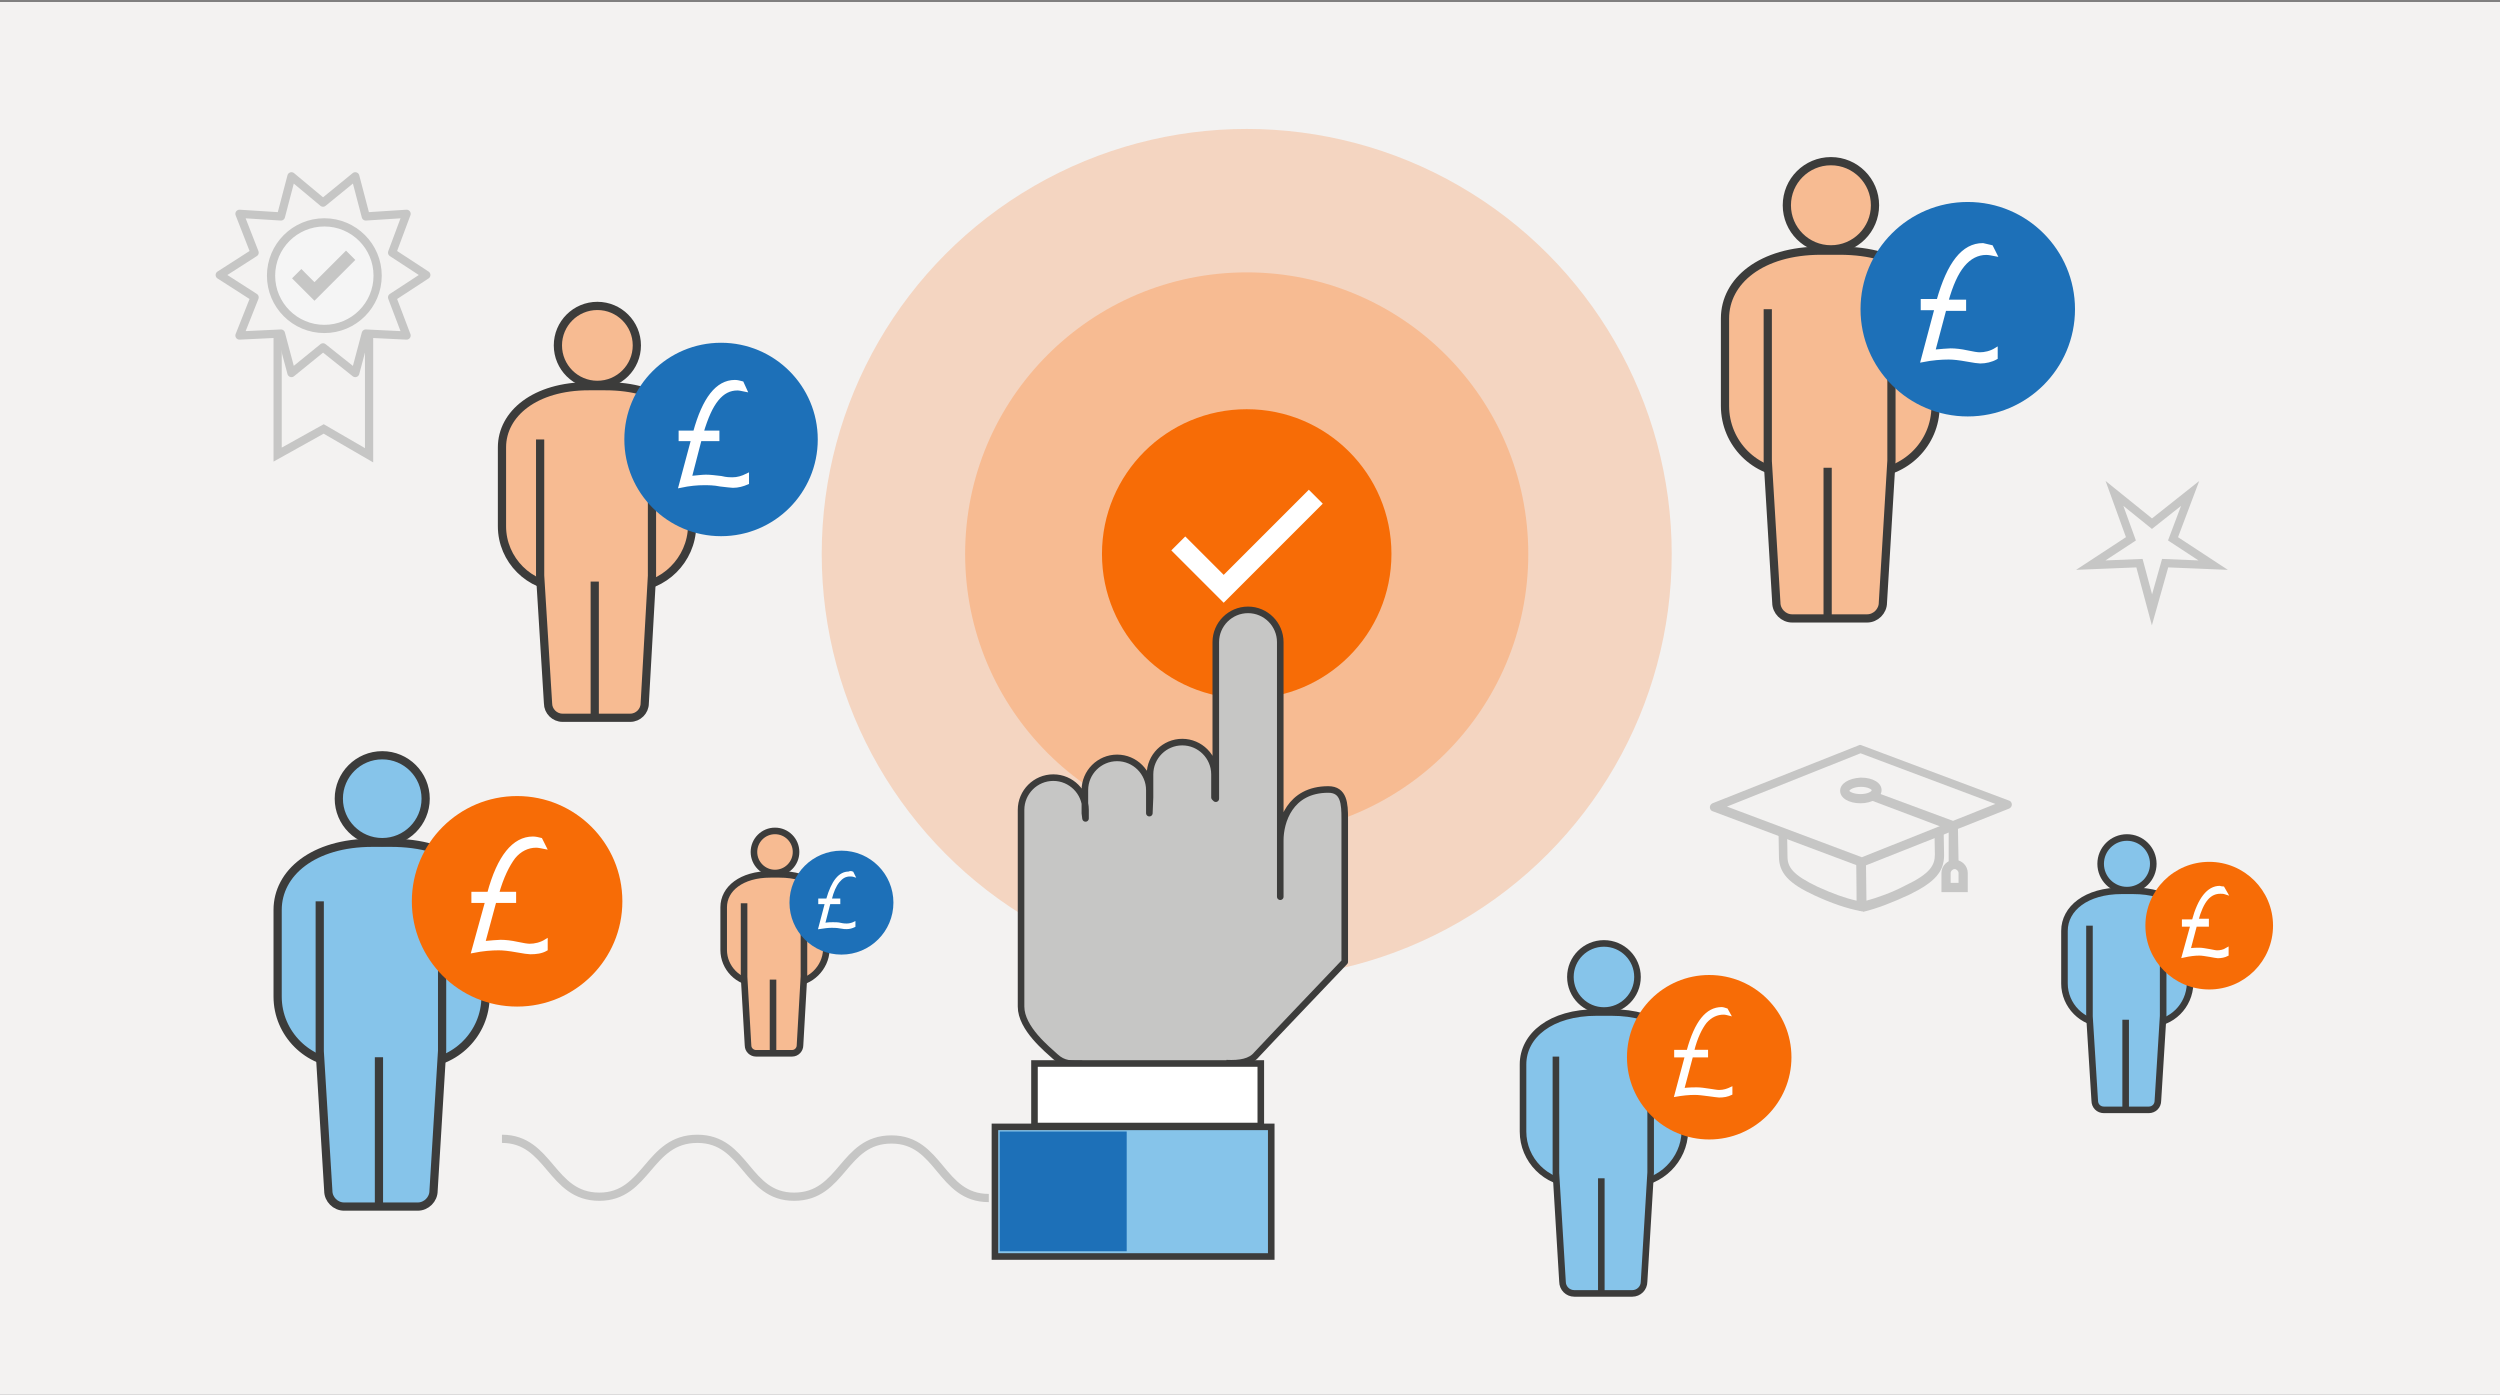 <?xml version="1.0" encoding="utf-8"?>
<!-- Generator: Adobe Illustrator 26.1.0, SVG Export Plug-In . SVG Version: 6.00 Build 0)  -->
<svg version="1.1" id="Layer_1" xmlns="http://www.w3.org/2000/svg" xmlns:xlink="http://www.w3.org/1999/xlink" x="0px" y="0px"
	 viewBox="0 0 380 212" style="enable-background:new 0 0 380 212;" xml:space="preserve">
<rect x="0" y="0" width="380" height="212" fill="#808080" stroke="none"/>
<style type="text/css">
	.st0{fill-rule:evenodd;clip-rule:evenodd;fill:#F3F2F1;}
	.st1{fill:#F76C06;stroke:#3C3C3B;stroke-miterlimit:10;}
	.st2{fill:#C6C6C5;stroke:#3C3C3B;stroke-miterlimit:10;}
	.st3{fill:#86C4EA;stroke:#3C3C3B;stroke-miterlimit:10;}
	.st4{fill:#1D70B8;}
	.st5{fill:none;stroke:#3C3C3B;stroke-miterlimit:10;}
	.st6{fill:none;stroke:#1D70B8;stroke-width:1.25;stroke-miterlimit:10;}
	.st7{fill:#FFFFFF;stroke:#3C3C3B;stroke-miterlimit:10;}
	.st8{fill:none;stroke:#3C3C3B;stroke-width:2;stroke-miterlimit:10;}
	.st9{fill:#C6C6C5;stroke:#3C3C3B;stroke-linejoin:round;stroke-miterlimit:10;}
	.st10{fill:none;stroke:#C6C6C5;stroke-width:1.25;stroke-miterlimit:10;}
	.st11{fill:#C6C6C5;}
	.st12{fill:#F3F2F1;stroke:#C6C6C5;stroke-width:1.25;stroke-miterlimit:10;}
	.st13{fill:#F4D5C1;}
	.st14{fill:#F7BB92;}
	.st15{fill:#F76C06;}
	.st16{fill:#86C4EA;stroke:#3C3C3B;stroke-width:1.25;stroke-miterlimit:10;}
	.st17{fill:none;stroke:#3C3C3B;stroke-width:1.25;stroke-miterlimit:10;}
	.st18{fill:#FFFFFF;stroke:#FFFFFF;stroke-width:0.5;stroke-miterlimit:10;}
	.st19{fill:#F7BB92;stroke:#3C3C3B;stroke-width:1.25;stroke-miterlimit:10;}
	.st20{fill:#FFFFFF;stroke:#FFFFFF;stroke-width:0.25;stroke-miterlimit:10;}
	.st21{fill:#F7BB92;stroke:#3C3C3B;stroke-miterlimit:10;}
	.st22{fill:#F3F2F1;stroke:#C6C6C5;stroke-width:1.25;stroke-linejoin:round;stroke-miterlimit:10;}
	.st23{fill:#F5F5F5;stroke:#C6C6C5;stroke-width:1.25;stroke-linejoin:round;stroke-miterlimit:10;}
	.st24{fill:none;stroke:#C6C6C5;stroke-width:2;stroke-miterlimit:10;}
	.st25{fill:#F3F2F1;}
	.st26{fill:none;stroke:#FFFFFF;stroke-width:3;stroke-miterlimit:10;}
</style>
<rect x="1227.2" y="1643.7" class="st0" width="329.2" height="183.6"/>
<polygon class="st1" points="1365.7,1716.8 1413.7,1694.6 1413.7,1772.7 1365.7,1750.6 "/>
<rect x="1328.1" y="1719.9" class="st2" width="21.7" height="27.7"/>
<rect x="1333.5" y="1716.9" class="st3" width="32.4" height="33.7"/>
<rect x="1334.3" y="1717.6" class="st4" width="30.9" height="15.5"/>
<rect x="1413.6" y="1692.3" transform="matrix(-1 -1.224647e-16 1.224647e-16 -1 2831.65 3468.437)" class="st3" width="4.4" height="83.8"/>
<rect x="1414.3" y="1693.1" class="st4" width="2.9" height="39.8"/>
<line class="st5" x1="1372.7" y1="1733.4" x2="1405.1" y2="1733.4"/>
<line class="st5" x1="1372.7" y1="1724.5" x2="1405.1" y2="1717.1"/>
<line class="st5" x1="1372.7" y1="1742.3" x2="1405.1" y2="1749.7"/>
<polygon class="st2" points="1354.8,1750.8 1344,1750.8 1351.6,1778.5 1362.5,1778.5 "/>
<g>
	<line class="st6" x1="1458.8" y1="1732.8" x2="1431.6" y2="1732.8"/>
	<polyline class="st6" points="1449.5,1723.3 1458.9,1732.7 1449.2,1742.4 	"/>
</g>
<g>
	<line class="st6" x1="1451" y1="1705.5" x2="1424.5" y2="1711.4"/>
	<polyline class="st6" points="1440,1698.2 1451.2,1705.4 1443.8,1717 	"/>
</g>
<g>
	<line class="st6" x1="1450.2" y1="1759.8" x2="1423.7" y2="1753.9"/>
	<polyline class="st6" points="1443.3,1748.5 1450.4,1759.8 1438.7,1767.2 	"/>
</g>
<g>
	<polygon class="st2" points="1266.6,1702.1 1301.8,1702.1 1301.8,1725.5 1281.6,1725.5 1272.8,1732.6 1272.7,1725.5 1266.6,1725.5 
			"/>
	<polygon class="st7" points="1318.1,1688.2 1275.6,1688.2 1275.6,1716.4 1300,1716.4 1310.7,1724.9 1310.7,1716.4 1318.1,1716.4 	
		"/>
	<line class="st5" x1="1283.5" y1="1697.3" x2="1309.8" y2="1697.3"/>
	<line class="st5" x1="1283.5" y1="1702.3" x2="1309.8" y2="1702.3"/>
	<line class="st5" x1="1283.5" y1="1707.3" x2="1302.2" y2="1707.3"/>
</g>
<g>
	<polygon class="st2" points="1289.2,1775 1313.6,1775 1313.6,1791.2 1299.6,1791.2 1293.5,1796.1 1293.5,1791.2 1289.2,1791.2 	"/>
	<polygon class="st7" points="1324.9,1765.3 1295.5,1765.3 1295.5,1784.9 1312.4,1784.9 1319.8,1790.8 1319.8,1784.9 1324.9,1784.9 
			"/>
	<line class="st5" x1="1301" y1="1771.6" x2="1319.2" y2="1771.6"/>
	<line class="st5" x1="1301" y1="1775.1" x2="1319.2" y2="1775.1"/>
	<line class="st5" x1="1301" y1="1778.6" x2="1313.9" y2="1778.6"/>
</g>
<g>
	<polygon class="st3" points="1399.9,1801.5 1383.1,1801.5 1383.1,1778 1394.7,1778 1399.9,1782.8 	"/>
	<polyline class="st5" points="1394.5,1779.2 1394.5,1782.9 1398.5,1782.9 	"/>
	<line class="st5" x1="1385.5" y1="1788.6" x2="1397.7" y2="1788.6"/>
	<line class="st5" x1="1385.5" y1="1791.1" x2="1397.7" y2="1791.1"/>
	<line class="st5" x1="1385.5" y1="1793.6" x2="1394.7" y2="1793.6"/>
	<line class="st5" x1="1385.5" y1="1786.2" x2="1397.7" y2="1786.2"/>
</g>
<g>
	<polygon class="st3" points="1359.5,1698.4 1339.4,1698.4 1339.4,1670.1 1353.3,1670.1 1359.5,1675.9 	"/>
	<polyline class="st5" points="1353.1,1671.5 1353.1,1676 1357.8,1676 	"/>
	<line class="st5" x1="1342.2" y1="1682.9" x2="1356.9" y2="1682.9"/>
	<line class="st5" x1="1342.2" y1="1685.9" x2="1356.9" y2="1685.9"/>
	<line class="st5" x1="1342.2" y1="1688.8" x2="1353.3" y2="1688.8"/>
	<line class="st5" x1="1342.2" y1="1679.9" x2="1356.9" y2="1679.9"/>
</g>
<g>
	<path class="st7" d="M1471.5,1740.6l44.4,0l0.1,0h0.1c2.7,0,4.9-2.2,4.9-4.9h0v-42.4h-44.8v8.1"/>
	<path class="st2" d="M1476.3,1701.6v34.1c0,2.7-2.2,4.9-4.9,4.9h-0.1c-2.7,0-4.9-2.2-4.9-4.9v-34.1H1476.3z"/>
	<line class="st5" x1="1471.5" y1="1705.9" x2="1471.5" y2="1736.3"/>
	<rect x="1482.7" y="1699.7" class="st1" width="10.8" height="10.8"/>
	<line class="st8" x1="1497.6" y1="1702.5" x2="1515.6" y2="1702.5"/>
	<line class="st8" x1="1497.6" y1="1707.6" x2="1512.2" y2="1707.6"/>
	<line class="st5" x1="1482.2" y1="1716.2" x2="1515.6" y2="1716.2"/>
	<line class="st5" x1="1482.2" y1="1721.3" x2="1515.6" y2="1721.3"/>
	<line class="st5" x1="1482.2" y1="1726.4" x2="1515.6" y2="1726.4"/>
	<line class="st5" x1="1482.2" y1="1731.5" x2="1505.7" y2="1731.5"/>
</g>
<g>
	<path class="st9" d="M1493.8,1778.1c-1.1,0-1.9,0.1-2.8-0.7c-0.8-0.7-3.6-3-3.6-5.2c0-1.7,0-18.1,0-18.1v-2.4
		c0-1.9,1.5-3.4,3.4-3.4l0,0c1.9,0,3.4,1.5,3.4,3.4v0.9l-0.1-0.6v-2.4c0-1.9,1.5-3.4,3.4-3.4l0,0c1.9,0,3.4,1.5,3.4,3.4v2.4l0.1-1.6
		v-2.4c0-1.9,1.5-3.4,3.4-3.4h0c1.9,0,3.4,1.5,3.4,3.4v2.4l0.1,0.2v-16.4c0-1.9,1.5-3.4,3.4-3.4l0,0c1.9,0,3.4,1.5,3.4,3.4v26.5h0
		v-5.9c0-1.9,1-5.3,5-5.2l0,0c1.7,0,1.7,1.5,1.7,3v14.9c0,0-8.5,8.9-9.1,9.6c-0.6,0.7-1.7,1-3.2,0.9"/>
	
		<rect x="1497.4" y="1769.6" transform="matrix(-1.836970e-16 1 -1 -1.836970e-16 3282.012 280.778)" class="st7" width="6.5" height="23.6"/>
	
		<rect x="1492.4" y="1777" transform="matrix(6.123234e-17 -1 1 6.123234e-17 -292.292 3290.532)" class="st3" width="13.5" height="28.8"/>
	
		<rect x="1485.6" y="1784.8" transform="matrix(6.123234e-17 -1 1 6.123234e-17 -299.531 3283.278)" class="st4" width="12.5" height="13.2"/>
</g>
<path class="st10" d="M1402.9,1672.5c5.3,0,5.3,6.3,10.7,6.3c5.3,0,5.3-6.3,10.7-6.3c5.3,0,5.3,6.3,10.6,6.3c5.3,0,5.3-6.3,10.7-6.3
	s5.3,6.4,10.6,6.4"/>
<g>
	<g>
		
			<rect x="1462.8" y="1673.7" transform="matrix(0.944 0.329 -0.329 0.944 631.819 -388.078)" class="st11" width="1.6" height="1.6"/>
		
			<rect x="1464.2" y="1671.3" transform="matrix(0.752 0.659 -0.659 0.752 1466.082 -551.03)" class="st11" width="1.6" height="1.6"/>
		
			<rect x="1466.6" y="1669.4" transform="matrix(0.447 0.894 -0.894 0.447 2305.282 -389.145)" class="st11" width="1.6" height="1.6"/>
		
			<rect x="1469.4" y="1668.6" transform="matrix(7.835844e-02 0.997 -0.997 7.835844e-02 3019.349 72.905)" class="st11" width="1.6" height="1.6"/>
		
			<rect x="1472.5" y="1669.1" transform="matrix(-0.356 0.935 -0.935 -0.356 3558.046 886.77)" class="st11" width="1.6" height="1.6"/>
		
			<rect x="1475" y="1670.5" transform="matrix(-0.663 0.749 -0.749 -0.663 3705.406 1674.173)" class="st11" width="1.6" height="1.6"/>
		
			<rect x="1476.7" y="1673" transform="matrix(-0.91 0.415 -0.415 -0.91 3516.342 2583.773)" class="st11" width="1.6" height="1.6"/>
		
			<rect x="1477.5" y="1675.9" transform="matrix(-1 2.284168e-02 -2.284168e-02 -1 2994.422 3319.137)" class="st11" width="1.6" height="1.6"/>
	</g>
	
		<rect x="1477.1" y="1678.7" transform="matrix(-0.944 -0.329 0.329 -0.944 2321.465 3751.503)" class="st11" width="1.6" height="1.6"/>
	
		<rect x="1475.6" y="1681.2" transform="matrix(-0.752 -0.659 0.659 -0.752 1477.43 3920.062)" class="st11" width="1.6" height="1.6"/>
	
		<rect x="1473.3" y="1683" transform="matrix(-0.447 -0.894 0.894 -0.447 627.021 3755.183)" class="st11" width="1.6" height="1.6"/>
	
		<rect x="1470.4" y="1683.8" transform="matrix(-7.835844e-02 -0.997 0.997 -7.835844e-02 -92.893 3283.318)" class="st11" width="1.6" height="1.6"/>
	
		<rect x="1467.3" y="1683.4" transform="matrix(0.356 -0.935 0.935 0.356 -628.051 2457.334)" class="st11" width="1.6" height="1.6"/>
	
		<rect x="1464.9" y="1681.9" transform="matrix(0.663 -0.749 0.749 0.663 -765.761 1664.808)" class="st11" width="1.6" height="1.6"/>
	
		<rect x="1463.1" y="1679.4" transform="matrix(0.91 -0.415 0.415 0.91 -565.149 758.755)" class="st11" width="1.6" height="1.6"/>
	
		<rect x="1462.4" y="1676.6" transform="matrix(1 -2.284168e-02 2.284168e-02 1 -37.932 33.86)" class="st11" width="1.6" height="1.6"/>
</g>
<g>
	<line class="st10" x1="1272.1" y1="1678.9" x2="1256.4" y2="1678.9"/>
	<line class="st10" x1="1264.2" y1="1686.7" x2="1264.2" y2="1671.1"/>
</g>
<rect x="1262.3" y="1758.8" transform="matrix(-0.707 0.707 -0.707 -0.707 3407.129 2113.443)" class="st12" width="7.2" height="7.2"/>
<rect x="0" y="0.3" class="st0" width="381" height="212.5"/>
<circle class="st13" cx="189.5" cy="84.2" r="64.6"/>
<circle class="st14" cx="189.5" cy="84.2" r="42.8"/>
<circle class="st15" cx="189.5" cy="84.2" r="22"/>
<path class="st9" d="M164.5,161.7c-1.7,0-2.8,0.1-4.1-1.1c-1.2-1.1-5.2-4.3-5.2-7.6c0-2.5,0-26.4,0-26.4v-3.5c0-2.7,2.2-4.9,4.9-4.9
	l0,0c2.7,0,4.9,2.2,4.9,4.9v1.3l-0.1-0.8v-3.5c0-2.7,2.2-4.9,4.9-4.9l0,0c2.7,0,4.9,2.2,4.9,4.9v3.5l0.1-2.4v-3.5
	c0-2.7,2.2-4.9,4.9-4.9l0,0c2.7,0,4.9,2.2,4.9,4.9v3.5l0.2,0.2V97.6c0-2.7,2.2-4.9,4.9-4.9h0c2.7,0,4.9,2.2,4.9,4.9v38.7h0v-8.6
	c0-2.7,1.4-7.7,7.3-7.7l0,0c2.4,0,2.5,2.2,2.5,4.4v21.8c0,0-12.4,13-13.4,14.1c-0.9,1.1-2.5,1.4-4.6,1.3"/>
<rect x="169.6" y="149.2" transform="matrix(-1.836970e-16 1 -1 -1.836970e-16 340.841 -7.946)" class="st7" width="9.5" height="34.4"/>
<rect x="162.3" y="160.1" transform="matrix(6.123234e-17 -1 1 6.123234e-17 -8.87 353.285)" class="st3" width="19.7" height="42"/>
<rect x="152.5" y="171.4" transform="matrix(6.123234e-17 -1 1 6.123234e-17 -19.442 342.691)" class="st4" width="18.2" height="19.3"/>
<g>
	<path class="st16" d="M63.6,161.7H52.4c-5.6,0-10.2-4.6-10.2-10.2v-13.2c0-5.6,5.4-10.2,14.4-10.2h2.8c9.4,0,14.4,4.6,14.4,10.2
		v13.2C73.8,157.1,69.2,161.7,63.6,161.7z"/>
	<circle class="st16" cx="58.1" cy="121.4" r="6.6"/>
	<path class="st16" d="M67.2,137v22.7l-1.3,21.3c0,1.3-1.1,2.4-2.4,2.4H52.3c-1.3,0-2.4-1.1-2.4-2.4l-1.3-21.2V137"/>
	<line class="st17" x1="57.6" y1="183.1" x2="57.6" y2="160.7"/>
</g>
<circle class="st15" cx="78.6" cy="137" r="16"/>
<g>
	<path class="st18" d="M82.2,127.6l0.6,1.2c-0.5-0.1-1-0.2-1.3-0.2c-1.3,0-2.5,0.6-3.4,1.7c-0.9,1.2-1.8,3-2.5,5.5h2.6v1.2h-3
		l-1.7,6.3c1.2-0.1,2.1-0.2,2.6-0.2c0.7,0,1.6,0.1,2.5,0.3c0.9,0.2,1.6,0.3,1.9,0.3c0.8,0,1.7-0.2,2.5-0.7v1.3
		c-0.7,0.4-1.5,0.5-2.4,0.5c-0.3,0-1-0.1-2.1-0.3c-1.1-0.2-2-0.3-2.7-0.3c-1.1,0-2.4,0.1-3.9,0.4L74,137h-2.1v-1.2h2.4
		c1.5-5.6,3.8-8.4,6.7-8.4C81.4,127.4,81.8,127.5,82.2,127.6z"/>
</g>
<path class="st19" d="M283.9,72h-11.4c-5.7,0-10.3-4.6-10.3-10.3V48.4c0-5.7,5.5-10.3,14.6-10.3h2.8c9.5,0,14.6,4.6,14.6,10.3v13.4
	C294.2,67.4,289.6,72,283.9,72z"/>
<circle class="st19" cx="278.3" cy="31.2" r="6.7"/>
<path class="st19" d="M287.5,47v23l-1.3,21.6c0,1.3-1.1,2.4-2.4,2.4h-11.4c-1.3,0-2.4-1.1-2.4-2.4l-1.3-21.5V47"/>
<line class="st17" x1="277.8" y1="93.8" x2="277.8" y2="71.1"/>
<circle class="st4" cx="299.1" cy="47" r="16.3"/>
<g>
	<path class="st18" d="M302.7,37.5l0.6,1.2c-0.5-0.1-1-0.2-1.4-0.2c-1.3,0-2.5,0.6-3.5,1.8c-1,1.2-1.8,3-2.5,5.5h2.7V47h-3l-1.7,6.4
		c1.2-0.1,2.1-0.2,2.6-0.2c0.7,0,1.6,0.1,2.5,0.3s1.6,0.3,1.9,0.3c0.8,0,1.7-0.2,2.5-0.7v1.3c-0.7,0.4-1.6,0.6-2.4,0.6
		c-0.3,0-1-0.1-2.1-0.3c-1.1-0.2-2-0.3-2.7-0.3c-1.1,0-2.5,0.1-4,0.4l2.1-7.9h-2.1v-1.2h2.4c1.6-5.7,3.8-8.5,6.8-8.5
		C301.9,37.3,302.3,37.4,302.7,37.5z"/>
</g>
<g>
	<g>
		<path class="st3" d="M248.1,179.9h-8.7c-4.4,0-7.9-3.6-7.9-7.9v-10.2c0-4.4,4.2-7.9,11.2-7.9h2.2c7.3,0,11.2,3.6,11.2,7.9V172
			C256,176.3,252.4,179.9,248.1,179.9z"/>
		<circle class="st3" cx="243.8" cy="148.5" r="5.1"/>
		<path class="st3" d="M250.9,160.6v17.6l-1,16.6c0,1-0.8,1.8-1.8,1.8h-8.8c-1,0-1.8-0.8-1.8-1.8l-1-16.5v-17.7"/>
		<line class="st5" x1="243.4" y1="196.6" x2="243.4" y2="179.1"/>
	</g>
	<circle class="st15" cx="259.8" cy="160.7" r="12.5"/>
	<g>
		<path class="st20" d="M262.5,153.4l0.5,0.9c-0.4-0.1-0.7-0.2-1-0.2c-1,0-1.9,0.4-2.7,1.3c-0.7,0.9-1.4,2.3-1.9,4.3h2.1v0.9h-2.3
			l-1.3,4.9c0.9-0.1,1.6-0.1,2-0.1c0.6,0,1.2,0.1,1.9,0.2c0.7,0.1,1.2,0.2,1.5,0.2c0.7,0,1.3-0.2,1.9-0.5v1
			c-0.6,0.3-1.2,0.4-1.9,0.4c-0.2,0-0.8-0.1-1.6-0.2c-0.8-0.1-1.5-0.2-2.1-0.2c-0.9,0-1.9,0.1-3,0.3l1.6-6h-1.6v-0.9h1.9
			c1.2-4.4,2.9-6.5,5.2-6.5C261.9,153.2,262.2,153.3,262.5,153.4z"/>
	</g>
</g>
<g>
	<path class="st21" d="M120.5,149.4H115c-2.8,0-5-2.3-5-5v-6.5c0-2.8,2.7-5,7.1-5h1.4c4.6,0,7.1,2.3,7.1,5v6.5
		C125.5,147.1,123.2,149.4,120.5,149.4z"/>
	<circle class="st21" cx="117.8" cy="129.5" r="3.2"/>
	<path class="st21" d="M122.2,137.2v11.2l-0.6,10.5c0,0.6-0.5,1.2-1.2,1.2h-5.5c-0.6,0-1.2-0.5-1.2-1.2l-0.6-10.4v-11.2"/>
	<line class="st5" x1="117.5" y1="159.9" x2="117.5" y2="148.9"/>
	<circle class="st4" cx="127.9" cy="137.2" r="7.9"/>
	<g>
		<path class="st20" d="M129.6,132.6l0.3,0.6c-0.3-0.1-0.5-0.1-0.7-0.1c-0.7,0-1.2,0.3-1.7,0.9c-0.5,0.6-0.9,1.5-1.2,2.7h1.3v0.6
			h-1.5l-0.8,3.1c0.6-0.1,1-0.1,1.3-0.1c0.4,0,0.8,0,1.2,0.1s0.8,0.1,0.9,0.1c0.4,0,0.8-0.1,1.2-0.3v0.6c-0.4,0.2-0.8,0.3-1.2,0.3
			c-0.2,0-0.5,0-1-0.1c-0.5-0.1-1-0.1-1.3-0.1c-0.6,0-1.2,0.1-1.9,0.2l1-3.8h-1v-0.6h1.2c0.8-2.8,1.9-4.1,3.3-4.1
			C129.2,132.5,129.4,132.5,129.6,132.6z"/>
	</g>
</g>
<g>
	<path class="st19" d="M95.8,89.3H85.6c-5.1,0-9.3-4.2-9.3-9.3V68c0-5.1,5-9.3,13.2-9.3H92c8.6,0,13.2,4.2,13.2,9.3v12
		C105.1,85.1,100.9,89.3,95.8,89.3z"/>
	<circle class="st19" cx="90.8" cy="52.5" r="6"/>
	<path class="st19" d="M99.1,66.8v20.7L98,106.9c0,1.2-1,2.2-2.2,2.2H85.5c-1.2,0-2.2-1-2.2-2.2l-1.2-19.4V66.8"/>
	<line class="st17" x1="90.4" y1="108.9" x2="90.4" y2="88.4"/>
	<circle class="st4" cx="109.6" cy="66.8" r="14.7"/>
	<g>
		<path class="st18" d="M112.8,58.2l0.5,1.1c-0.5-0.1-0.9-0.2-1.2-0.2c-1.2,0-2.2,0.5-3.1,1.6c-0.9,1.1-1.6,2.7-2.3,5h2.4v1.1h-2.7
			l-1.5,5.8c1.1-0.1,1.9-0.2,2.4-0.2c0.7,0,1.4,0.1,2.3,0.2c0.8,0.2,1.4,0.2,1.7,0.2c0.8,0,1.5-0.2,2.3-0.6v1.2
			c-0.7,0.3-1.4,0.5-2.2,0.5c-0.3,0-0.9-0.1-1.9-0.2c-1-0.2-1.8-0.2-2.5-0.2c-1,0-2.2,0.1-3.6,0.4l1.9-7.1h-1.9v-1.1h2.2
			c1.4-5.1,3.4-7.7,6.1-7.7C112.1,58,112.4,58.1,112.8,58.2z"/>
	</g>
</g>
<g>
	<path class="st3" d="M326.7,155.6h-6.8c-3.4,0-6.1-2.8-6.1-6.1v-8c0-3.4,3.3-6.1,8.7-6.1h1.7c5.7,0,8.7,2.8,8.7,6.1v8
		C332.8,152.9,330.1,155.6,326.7,155.6z"/>
	<circle class="st3" cx="323.3" cy="131.3" r="4"/>
	<path class="st3" d="M328.8,140.7v13.7l-0.8,12.9c0,0.8-0.6,1.4-1.4,1.4h-6.8c-0.8,0-1.4-0.6-1.4-1.4l-0.8-12.8v-13.8"/>
	<line class="st5" x1="323.1" y1="168.6" x2="323.1" y2="155"/>
</g>
<circle class="st15" cx="335.8" cy="140.7" r="9.7"/>
<g>
	<path class="st18" d="M337.9,135l0.4,0.7c-0.3-0.1-0.6-0.1-0.8-0.1c-0.8,0-1.5,0.3-2.1,1c-0.6,0.7-1.1,1.8-1.5,3.3h1.6v0.7h-1.8
		l-1,3.8c0.7-0.1,1.3-0.1,1.6-0.1c0.4,0,0.9,0.1,1.5,0.2c0.6,0.1,0.9,0.2,1.2,0.2c0.5,0,1-0.1,1.5-0.4v0.8c-0.4,0.2-0.9,0.3-1.4,0.3
		c-0.2,0-0.6-0.1-1.2-0.2c-0.6-0.1-1.2-0.2-1.6-0.2c-0.7,0-1.5,0.1-2.4,0.3l1.3-4.7h-1.3V140h1.5c0.9-3.4,2.3-5.1,4-5.1
		C337.4,134.9,337.7,135,337.9,135z"/>
</g>
<g>
	<polygon class="st12" points="42.2,69.1 42.2,43.7 56.1,43.7 56.1,69.2 49.2,65.2 	"/>
	<polygon class="st22" points="49.1,30.8 54,26.8 55.6,32.9 61.8,32.5 59.6,38.4 64.8,41.8 59.6,45.2 61.8,51 55.6,50.7 54,56.7 
		49.1,52.8 44.3,56.7 42.7,50.7 36.4,51 38.7,45.2 33.4,41.8 38.7,38.4 36.4,32.5 42.7,32.9 44.3,26.8 	"/>
	<circle class="st23" cx="49.3" cy="41.9" r="8.1"/>
	<polyline class="st24" points="45.1,41.6 47.8,44.3 53.3,38.8 	"/>
</g>
<g>
	<path class="st25" d="M282.8,120.5c-2.2,0-4.5,0-6.7,0.1c-2.9,0.1-5.2,1.7-5.1,3.7c0,2,0,4,0.1,5.9c0,1.9,1,3.4,5,5.2
		c2.4,1.1,4.7,1.9,6.9,2.4L282.8,120.5z"/>
	<path class="st11" d="M283,138.5c0,0-0.1,0-0.1,0c-2.2-0.4-4.5-1.2-7.1-2.4c-3.9-1.8-5.4-3.4-5.4-5.9l-0.1-5.9
		c0-2.3,2.6-4.3,5.8-4.4l6.7-0.1c0,0,0,0,0,0c0.4,0,0.7,0.3,0.7,0.7l0.2,17.3c0,0.2-0.1,0.4-0.3,0.5
		C283.3,138.4,283.1,138.5,283,138.5z M282.1,121.2l-6,0.1c-2.4,0.1-4.5,1.4-4.5,3l0.1,5.9c0,1.6,0.8,2.8,4.6,4.6
		c2.2,1,4.1,1.7,5.9,2.1L282.1,121.2z"/>
	<path class="st25" d="M282.8,120.5c2.2,0,4.5,0,6.7-0.1c2.9,0,5.2,1.6,5.2,3.6c0,2,0,4,0.1,5.9c0,1.9-0.9,3.4-4.9,5.3
		c-2.4,1.2-4.7,2-6.9,2.5L282.8,120.5z"/>
	<path class="st11" d="M283,138.5c-0.2,0-0.3-0.1-0.4-0.1c-0.2-0.1-0.3-0.3-0.3-0.5l-0.2-17.3c0-0.4,0.3-0.7,0.7-0.7l6.7-0.1
		c3.3,0,5.9,1.9,5.9,4.3l0.1,5.9c0,2.5-1.4,4.1-5.3,6c-2.6,1.2-4.9,2.1-7,2.6C283.1,138.5,283,138.5,283,138.5z M283.5,121.2
		l0.2,15.7c1.8-0.5,3.8-1.2,5.9-2.3c3.8-1.8,4.5-3.1,4.5-4.7L294,124c0-1.5-2.1-2.9-4.5-2.9L283.5,121.2z"/>
	<path class="st25" d="M282.9,131l-22.4-8.4l22.2-8.8l22.4,8.4L282.9,131z"/>
	<path class="st11" d="M282.9,131.7c-0.1,0-0.2,0-0.2,0l-22.4-8.4c-0.3-0.1-0.4-0.4-0.4-0.6c0-0.3,0.2-0.5,0.4-0.6l22.2-8.8
		c0.2-0.1,0.3-0.1,0.5,0l22.4,8.4c0.3,0.1,0.4,0.4,0.4,0.6c0,0.3-0.2,0.5-0.4,0.6l-22.2,8.8C283.1,131.7,283,131.7,282.9,131.7z
		 M262.5,122.6l20.5,7.7l20.3-8.1l-20.5-7.7L262.5,122.6z"/>
	<path class="st11" d="M296.9,131.8c-0.4,0-0.7-0.3-0.7-0.7l0-5l-13.8-5.2c-0.4-0.1-0.5-0.5-0.4-0.9c0.1-0.4,0.5-0.5,0.9-0.4
		l14.3,5.3c0.3,0.1,0.4,0.4,0.4,0.6l0.1,5.5C297.6,131.5,297.3,131.8,296.9,131.8C296.9,131.8,296.9,131.8,296.9,131.8z"/>
	<path class="st25" d="M285.3,120.1c0,0.7-1.1,1.2-2.4,1.3c-1.3,0-2.4-0.5-2.5-1.2c0-0.7,1.1-1.2,2.4-1.3
		C284.2,118.9,285.3,119.4,285.3,120.1z"/>
	<path class="st11" d="M282.8,122.1c-1.8,0-3.1-0.8-3.1-1.9c0-1.1,1.3-1.9,3.1-2l0.1,0c1.8,0,3.1,0.8,3.1,1.9
		C286,121.2,284.6,122.1,282.8,122.1C282.8,122.1,282.8,122.1,282.8,122.1z M282.9,119.6c-1.1,0-1.7,0.4-1.8,0.6
		c0,0.1,0.6,0.5,1.7,0.5v0.7l0-0.7c1.1,0,1.7-0.4,1.7-0.6C284.5,120,283.9,119.6,282.9,119.6z"/>
	<path class="st25" d="M298.3,134.9v-2.2c0-0.7-0.6-1.3-1.3-1.3c-0.7,0-1.3,0.6-1.3,1.3v2.2H298.3z"/>
	<path class="st11" d="M299,135.6h-3.9v-2.9c0-1.1,0.9-2,2-2c1.1,0,2,0.9,2,2V135.6z M296.5,134.2h1.2v-1.5c0-0.3-0.3-0.6-0.6-0.6
		c-0.3,0-0.6,0.3-0.6,0.6V134.2z"/>
</g>
<polygon class="st12" points="327.1,79.6 332.9,75 330.3,81.9 336.4,85.9 329.1,85.6 327.1,92.7 325.2,85.6 317.8,85.9 323.9,81.9 
	321.4,75 "/>
<path class="st10" d="M76.3,173.1c7.3,0,7.4,8.8,14.8,8.8c7.3,0,7.4-8.8,14.9-8.8c7.4,0,7.4,8.8,14.7,8.8c7.4,0,7.4-8.7,14.8-8.7
	c7.4,0,7.4,8.9,14.8,8.9"/>
<polyline class="st26" points="179.1,82.6 186,89.5 200,75.5 "/>
</svg>

